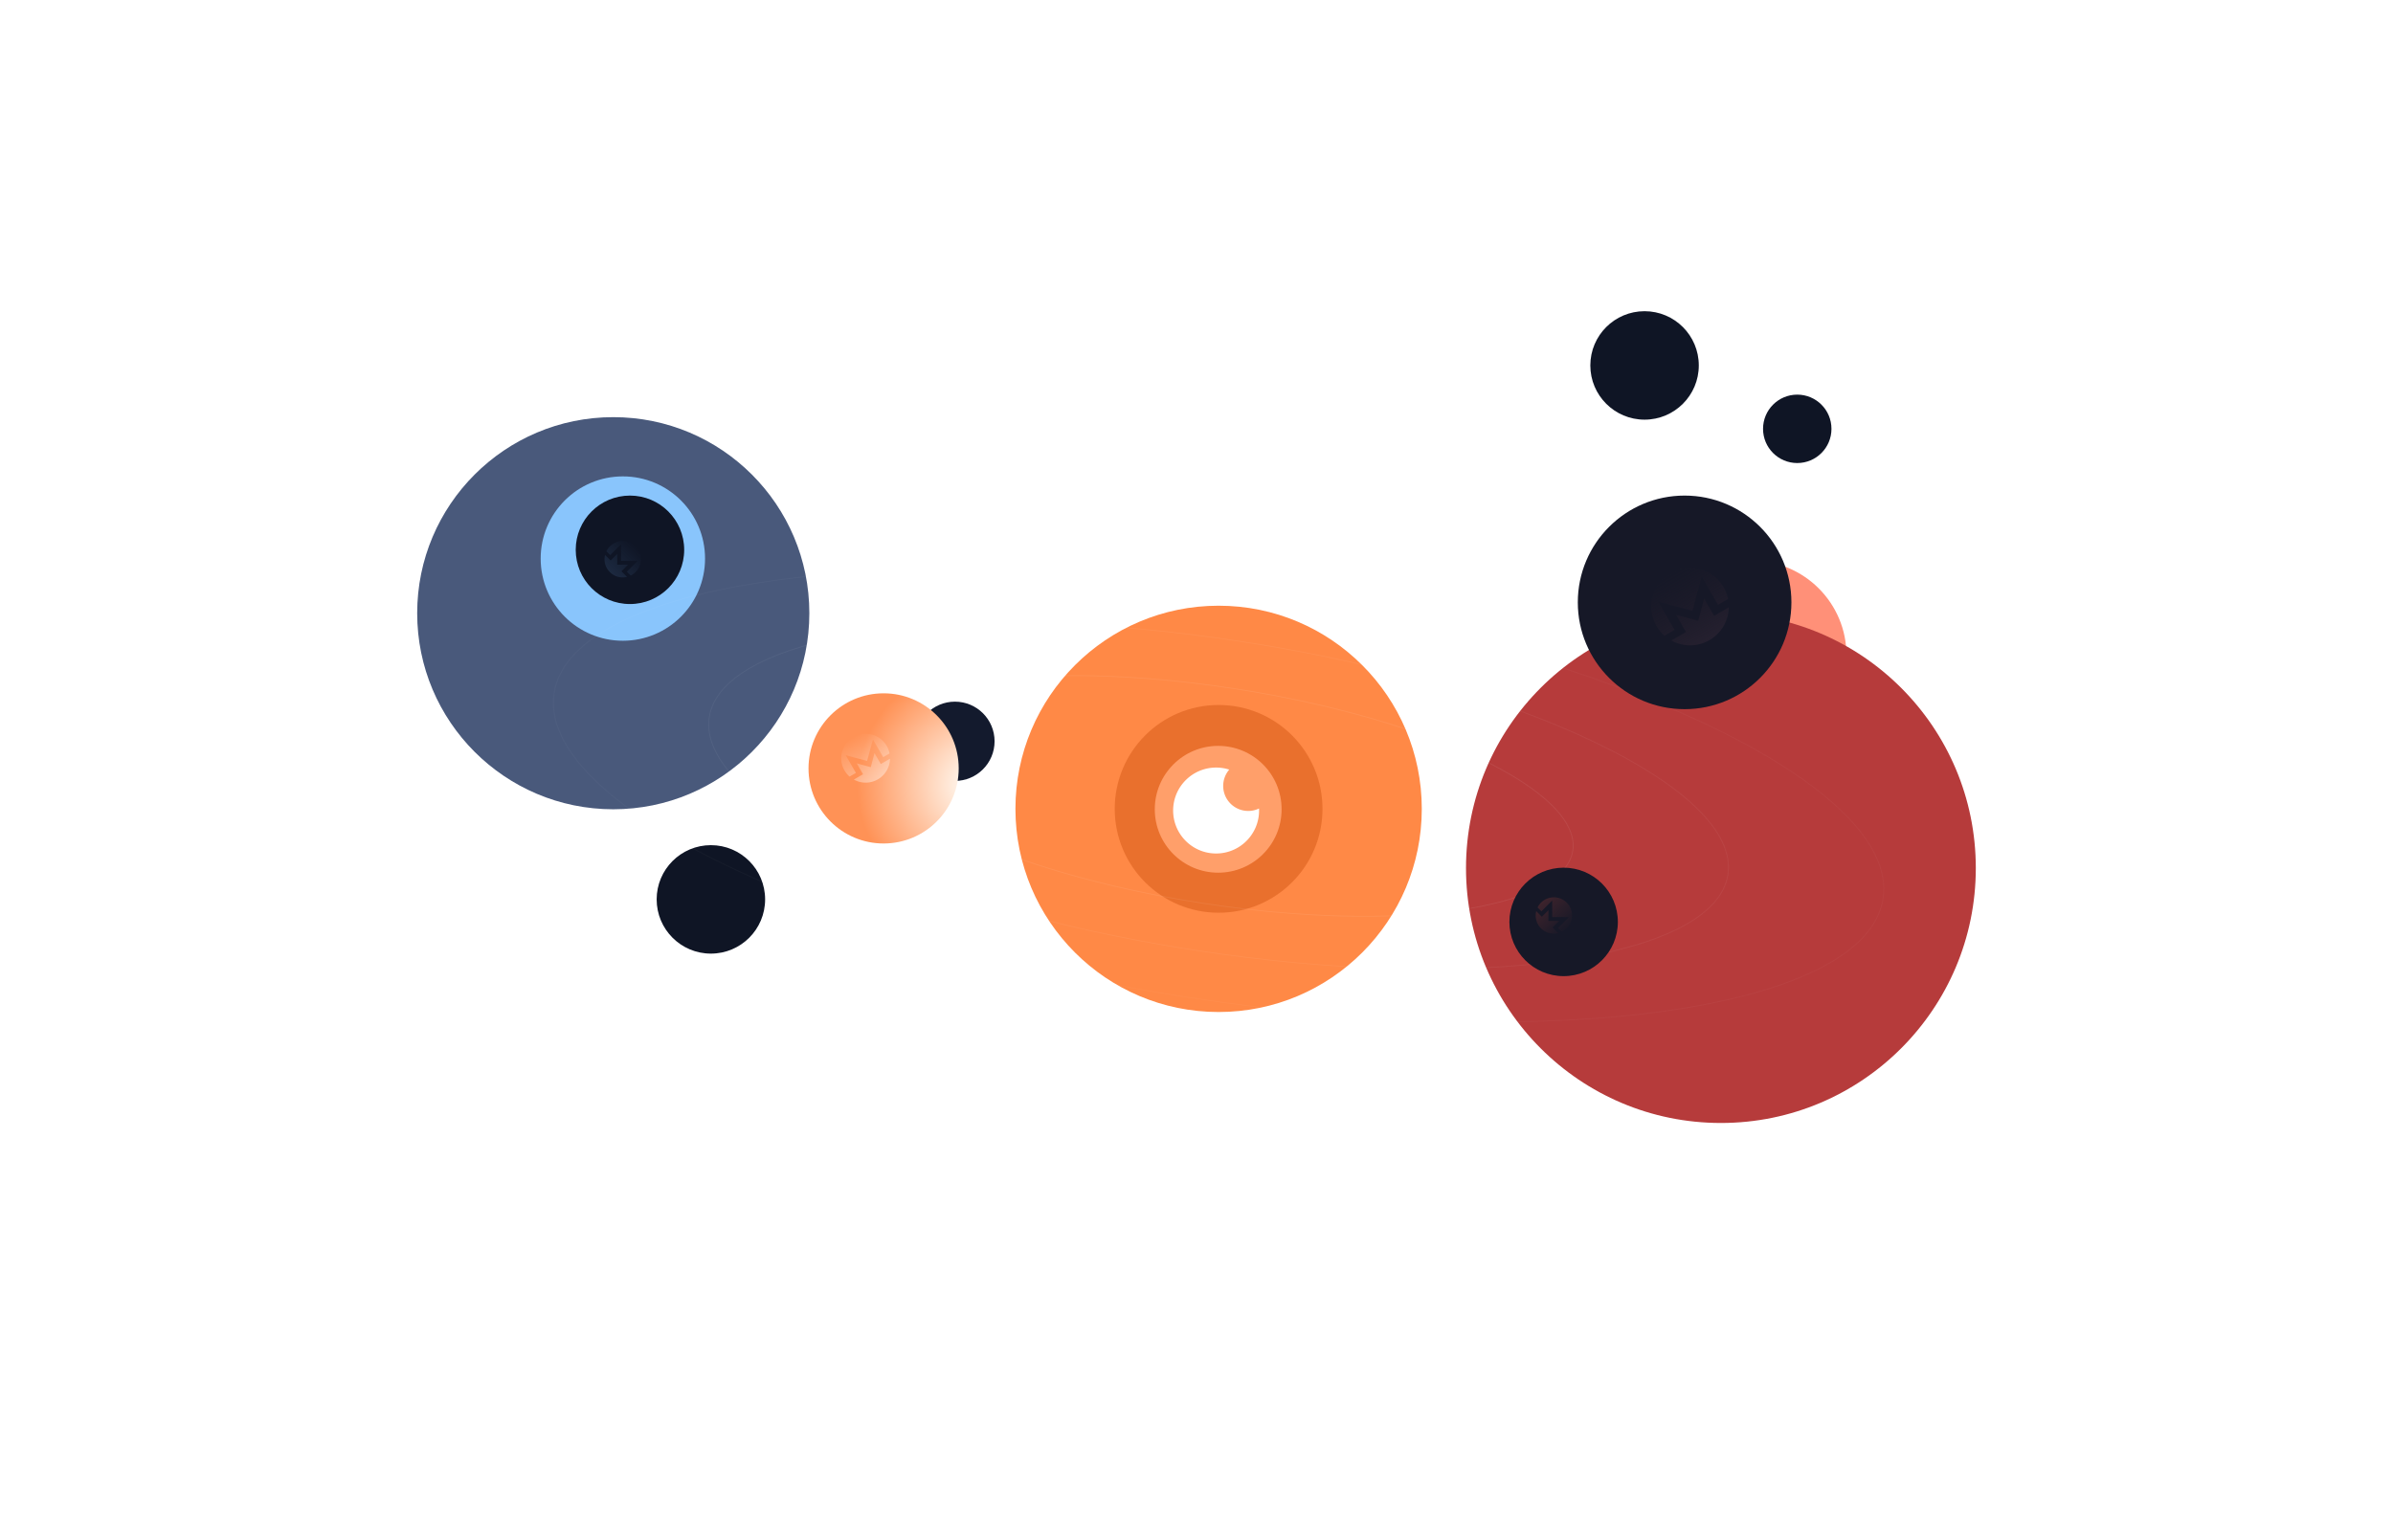 <svg width="2868" height="1846" viewBox="0 0 2868 1846" fill="none" xmlns="http://www.w3.org/2000/svg"><circle cx="1979" cy="448" r="65" fill="#0F1525" filter="url(#a)"/><circle cx="860" cy="1088" r="65" fill="#0F1525" filter="url(#b)"/><circle cx="2158" cy="524" r="41" fill="#0F1525" filter="url(#c)"/><circle cx="735" cy="735" r="235" fill="#49597B" filter="url(#d)"/><circle cx="746.5" cy="669.5" r="98.5" fill="#89C5FC" filter="url(#e)"/><circle cx="2099.5" cy="785.5" r="113.5" fill="#FF9078" filter="url(#f)"/><circle cx="2062.5" cy="1040.5" r="305.5" fill="#B63B3B" filter="url(#g)"/><circle cx="1152.5" cy="898.5" r="47.5" fill="#131A2D" filter="url(#h)"/><circle cx="1460.5" cy="969.5" r="243.5" fill="#FF8946" filter="url(#i)"/><circle cx="1460.5" cy="969.5" r="124.5" fill="#E9702D" filter="url(#j)"/><circle cx="1460" cy="970" r="76" fill="#FF9F6A" filter="url(#k)"/><circle cx="747" cy="670" r="65" fill="#0F1525" filter="url(#l)"/><g opacity=".1" stroke="#fff"><path opacity=".3" d="M2256.82 1077.14c-5.12 33.15-32.16 61.4-76.9 84.06-44.73 22.66-107.05 39.68-182.5 50.4-150.91 21.45-354.26 17.71-574.27-16.31-220.01-34.02-414.98-91.87-552.365-157.9-68.693-33.01-122.959-68.057-158.755-103.165-35.805-35.119-53.049-70.217-47.923-103.363 5.125-33.147 32.164-61.398 76.905-84.061 44.727-22.658 107.044-39.675 182.5-50.399 150.908-21.448 354.248-17.711 574.258 16.309 220.01 34.021 414.99 91.876 552.37 157.902 68.7 33.014 122.96 68.059 158.76 103.167 35.8 35.12 53.05 70.22 47.92 103.36z"/><path opacity=".5" d="M2070.89 1048.39c-3.92 25.36-24.61 46.99-58.9 64.36-34.28 17.37-82.04 30.41-139.88 38.63-115.68 16.44-271.57 13.58-440.23-12.5-168.67-26.08-318.14-70.44-423.45-121.05-52.663-25.309-94.254-52.17-121.685-79.074-27.44-26.914-40.628-53.787-36.707-79.144 3.921-25.357 24.609-46.992 58.898-64.361 34.275-17.362 82.036-30.406 139.884-38.627 115.68-16.441 271.56-13.577 440.23 12.504 168.67 26.081 318.14 70.434 423.45 121.048 52.66 25.308 94.25 52.169 121.68 79.072 27.44 26.915 40.63 53.792 36.71 79.142z"/><path opacity=".7" d="M1884.96 1019.64c-2.72 17.57-17.06 32.59-40.89 44.66-23.83 12.07-57.03 21.14-97.27 26.86-80.45 11.43-188.88 9.44-306.2-8.7s-221.29-48.99-294.53-84.193c-36.63-17.602-65.54-36.279-84.61-54.979-19.07-18.709-28.21-37.357-25.49-54.925 2.72-17.567 17.06-32.585 40.89-44.66 23.82-12.067 57.03-21.138 97.26-26.856 80.46-11.435 188.88-9.444 306.21 8.698 117.32 18.142 221.28 48.993 294.53 84.194 36.62 17.602 65.54 36.279 84.6 54.979 19.08 18.709 28.21 37.352 25.5 54.922z"/></g><circle cx="2030" cy="733" r="128" fill="#161827" filter="url(#m)"/><circle cx="1037" cy="907" r="90" fill="url(#n)" filter="url(#o)"/><circle cx="1863" cy="1094" r="65" fill="#161827" filter="url(#p)"/><path fill-rule="evenodd" clip-rule="evenodd" d="M1508.94 969.072A29.855 29.855 0 0 1 1496 972c-16.57 0-30-13.431-30-30 0-7.468 2.73-14.299 7.24-19.549A51.423 51.423 0 0 0 1457.5 920c-28.44 0-51.5 23.057-51.5 51.5s23.06 51.5 51.5 51.5 51.5-23.057 51.5-51.5c0-.814-.02-1.624-.06-2.428z" fill="#fff" filter="url(#q)"/><g clip-path="url(#r)"><path d="M2054.39 738.034l17.6-10.162c-.31 15.744-8.61 30.951-23.24 39.398-14.63 8.447-31.95 8.033-45.74.427l17.6-10.163-11.98-20.752 26.71 7.268 7.05-26.8 12 20.784zm-47.37 16.956l-19.5-33.775 40.83 10.94 11.13-40.94 19.5 33.775 12.15-7.012a47.002 47.002 0 0 0-5.36-14.228c-12.84-22.246-41.27-29.864-63.52-17.021-22.25 12.844-29.86 41.275-17.02 63.521a46.074 46.074 0 0 0 9.64 11.753l12.15-7.013z" fill="url(#s)"/></g><g clip-path="url(#t)"><path d="M1860.82 1111.73l6.73 6.73a21.765 21.765 0 0 1-20.65-5.73c-5.6-5.6-7.51-13.49-5.73-20.65l6.73 6.73 7.94-7.94-.05 12.97 12.98-.07-7.95 7.96zm-13.42-19.38l12.93-12.93v19.81l19.88.07-12.93 12.93 4.65 4.64c2.09-1.03 4.05-2.41 5.79-4.15 8.51-8.51 8.52-22.31.01-30.82-8.51-8.51-22.31-8.5-30.82.01a21.58 21.58 0 0 0-4.15 5.79l4.64 4.65z" fill="url(#u)"/></g><g clip-path="url(#v)"><path d="M744.82 684.73l6.733 6.733c-7.164 1.773-15.055-.139-20.651-5.736-5.597-5.596-7.509-13.487-5.736-20.651l6.733 6.733 7.943-7.942-.053 12.973 12.985-.065-7.954 7.955zm-13.416-19.382l12.927-12.927-.005 19.808 19.882.069-12.927 12.927 4.646 4.646a21.874 21.874 0 0 0 5.792-4.152c8.514-8.514 8.518-22.307.008-30.817-8.51-8.51-22.303-8.506-30.817.008a21.607 21.607 0 0 0-4.152 5.792l4.646 4.646z" fill="url(#w)"/></g><g opacity=".4" clip-path="url(#x)"><path d="M1055.62 915.741l11.07-6.394c-.19 9.909-5.41 19.479-14.61 24.793-9.21 5.314-20.11 5.051-28.78.262l11.07-6.393-7.54-13.063 16.81 4.578 4.43-16.866 7.55 13.083zm-29.8 10.665l-12.28-21.26 25.69 6.891 7-25.765 12.28 21.26 7.64-4.412a29.377 29.377 0 0 0-3.37-8.955c-8.09-14.003-25.98-18.801-39.97-10.721-14 8.08-18.79 25.972-10.7 39.975a29.021 29.021 0 0 0 6.07 7.398l7.64-4.411z" fill="url(#y)"/></g><rect x="1699.58" y="880.515" width="136.936" height="2" rx="1" transform="rotate(-17.21 1699.58 880.515)" fill="url(#z)"/><rect x="1268.16" y="1136.78" width="81.375" height="2" rx="1" transform="rotate(129.37 1268.16 1136.78)" fill="url(#A)"/><rect x="1086.43" y="728.107" width="153.381" height="2" rx="1" transform="rotate(-149.702 1086.43 728.107)" fill="url(#B)"/><defs><filter id="a" x="1906" y="373" width="138" height="140" filterUnits="userSpaceOnUse" color-interpolation-filters="sRGB"><feFlood flood-opacity="0" result="BackgroundImageFix"/><feBlend in="SourceGraphic" in2="BackgroundImageFix" result="shape"/><feColorMatrix in="SourceAlpha" values="0 0 0 0 0 0 0 0 0 0 0 0 0 0 0 0 0 0 127 0" result="hardAlpha"/><feOffset dx="-8" dy="-10"/><feGaussianBlur stdDeviation="5"/><feComposite in2="hardAlpha" operator="arithmetic" k2="-1" k3="1"/><feColorMatrix values="0 0 0 0 0.377 0 0 0 0 0.576 0 0 0 0 0.808 0 0 0 0.1 0"/><feBlend in2="shape" result="effect1_innerShadow"/></filter><filter id="b" x="787" y="1013" width="138" height="140" filterUnits="userSpaceOnUse" color-interpolation-filters="sRGB"><feFlood flood-opacity="0" result="BackgroundImageFix"/><feBlend in="SourceGraphic" in2="BackgroundImageFix" result="shape"/><feColorMatrix in="SourceAlpha" values="0 0 0 0 0 0 0 0 0 0 0 0 0 0 0 0 0 0 127 0" result="hardAlpha"/><feOffset dx="-8" dy="-10"/><feGaussianBlur stdDeviation="5"/><feComposite in2="hardAlpha" operator="arithmetic" k2="-1" k3="1"/><feColorMatrix values="0 0 0 0 0.377 0 0 0 0 0.576 0 0 0 0 0.808 0 0 0 0.1 0"/><feBlend in2="shape" result="effect1_innerShadow"/></filter><filter id="c" x="2113" y="473" width="86" height="92" filterUnits="userSpaceOnUse" color-interpolation-filters="sRGB"><feFlood flood-opacity="0" result="BackgroundImageFix"/><feBlend in="SourceGraphic" in2="BackgroundImageFix" result="shape"/><feColorMatrix in="SourceAlpha" values="0 0 0 0 0 0 0 0 0 0 0 0 0 0 0 0 0 0 127 0" result="hardAlpha"/><feOffset dx="-4" dy="-10"/><feGaussianBlur stdDeviation="5"/><feComposite in2="hardAlpha" operator="arithmetic" k2="-1" k3="1"/><feColorMatrix values="0 0 0 0 0.236 0 0 0 0 0.271 0 0 0 0 0.583 0 0 0 0.1 0"/><feBlend in2="shape" result="effect1_innerShadow"/></filter><filter id="d" x="0" y="0" width="1470" height="1470" filterUnits="userSpaceOnUse" color-interpolation-filters="sRGB"><feFlood flood-opacity="0" result="BackgroundImageFix"/><feBlend in="SourceGraphic" in2="BackgroundImageFix" result="shape"/><feGaussianBlur stdDeviation="250" result="effect1_foregroundBlur"/></filter><filter id="e" x="448" y="371" width="597" height="597" filterUnits="userSpaceOnUse" color-interpolation-filters="sRGB"><feFlood flood-opacity="0" result="BackgroundImageFix"/><feBlend in="SourceGraphic" in2="BackgroundImageFix" result="shape"/><feGaussianBlur stdDeviation="100" result="effect1_foregroundBlur"/></filter><filter id="f" x="1786" y="472" width="627" height="627" filterUnits="userSpaceOnUse" color-interpolation-filters="sRGB"><feFlood flood-opacity="0" result="BackgroundImageFix"/><feBlend in="SourceGraphic" in2="BackgroundImageFix" result="shape"/><feGaussianBlur stdDeviation="100" result="effect1_foregroundBlur"/></filter><filter id="g" x="1257" y="235" width="1611" height="1611" filterUnits="userSpaceOnUse" color-interpolation-filters="sRGB"><feFlood flood-opacity="0" result="BackgroundImageFix"/><feBlend in="SourceGraphic" in2="BackgroundImageFix" result="shape"/><feGaussianBlur stdDeviation="250" result="effect1_foregroundBlur"/></filter><filter id="h" x="1097" y="841" width="103" height="105" filterUnits="userSpaceOnUse" color-interpolation-filters="sRGB"><feFlood flood-opacity="0" result="BackgroundImageFix"/><feBlend in="SourceGraphic" in2="BackgroundImageFix" result="shape"/><feColorMatrix in="SourceAlpha" values="0 0 0 0 0 0 0 0 0 0 0 0 0 0 0 0 0 0 127 0" result="hardAlpha"/><feOffset dx="-8" dy="-10"/><feGaussianBlur stdDeviation="5"/><feComposite in2="hardAlpha" operator="arithmetic" k2="-1" k3="1"/><feColorMatrix values="0 0 0 0 0.377 0 0 0 0 0.576 0 0 0 0 0.808 0 0 0 0.1 0"/><feBlend in2="shape" result="effect1_innerShadow"/></filter><filter id="i" x="717" y="226" width="1487" height="1487" filterUnits="userSpaceOnUse" color-interpolation-filters="sRGB"><feFlood flood-opacity="0" result="BackgroundImageFix"/><feBlend in="SourceGraphic" in2="BackgroundImageFix" result="shape"/><feGaussianBlur stdDeviation="250" result="effect1_foregroundBlur"/></filter><filter id="j" x="1136" y="645" width="649" height="649" filterUnits="userSpaceOnUse" color-interpolation-filters="sRGB"><feFlood flood-opacity="0" result="BackgroundImageFix"/><feBlend in="SourceGraphic" in2="BackgroundImageFix" result="shape"/><feGaussianBlur stdDeviation="100" result="effect1_foregroundBlur"/></filter><filter id="k" x="1284" y="794" width="352" height="352" filterUnits="userSpaceOnUse" color-interpolation-filters="sRGB"><feFlood flood-opacity="0" result="BackgroundImageFix"/><feBlend in="SourceGraphic" in2="BackgroundImageFix" result="shape"/><feGaussianBlur stdDeviation="50" result="effect1_foregroundBlur"/></filter><filter id="l" x="682" y="598" width="135" height="137" filterUnits="userSpaceOnUse" color-interpolation-filters="sRGB"><feFlood flood-opacity="0" result="BackgroundImageFix"/><feBlend in="SourceGraphic" in2="BackgroundImageFix" result="shape"/><feColorMatrix in="SourceAlpha" values="0 0 0 0 0 0 0 0 0 0 0 0 0 0 0 0 0 0 127 0" result="hardAlpha"/><feOffset dx="5" dy="-7"/><feGaussianBlur stdDeviation="15"/><feComposite in2="hardAlpha" operator="arithmetic" k2="-1" k3="1"/><feColorMatrix values="0 0 0 0 0.377 0 0 0 0 0.576 0 0 0 0 0.808 0 0 0 0.4 0"/><feBlend in2="shape" result="effect1_innerShadow"/><feColorMatrix in="SourceAlpha" values="0 0 0 0 0 0 0 0 0 0 0 0 0 0 0 0 0 0 127 0" result="hardAlpha"/><feOffset dx="3" dy="-4"/><feGaussianBlur stdDeviation="4"/><feComposite in2="hardAlpha" operator="arithmetic" k2="-1" k3="1"/><feColorMatrix values="0 0 0 0 0.321 0 0 0 0 0.674 0 0 0 0 1 0 0 0 0.3 0"/><feBlend in2="effect1_innerShadow" result="effect2_innerShadow"/></filter><filter id="m" x="1896" y="598" width="262" height="263" filterUnits="userSpaceOnUse" color-interpolation-filters="sRGB"><feFlood flood-opacity="0" result="BackgroundImageFix"/><feBlend in="SourceGraphic" in2="BackgroundImageFix" result="shape"/><feColorMatrix in="SourceAlpha" values="0 0 0 0 0 0 0 0 0 0 0 0 0 0 0 0 0 0 127 0" result="hardAlpha"/><feOffset dx="-5" dy="-7"/><feGaussianBlur stdDeviation="15"/><feComposite in2="hardAlpha" operator="arithmetic" k2="-1" k3="1"/><feColorMatrix values="0 0 0 0 0.792 0 0 0 0 0.307 0 0 0 0 0.201 0 0 0 0.4 0"/><feBlend in2="shape" result="effect1_innerShadow"/><feColorMatrix in="SourceAlpha" values="0 0 0 0 0 0 0 0 0 0 0 0 0 0 0 0 0 0 127 0" result="hardAlpha"/><feOffset dx="-6" dy="-4"/><feGaussianBlur stdDeviation="7"/><feComposite in2="hardAlpha" operator="arithmetic" k2="-1" k3="1"/><feColorMatrix values="0 0 0 0 1 0 0 0 0 0.358 0 0 0 0 0.358 0 0 0 0.5 0"/><feBlend in2="effect1_innerShadow" result="effect2_innerShadow"/></filter><filter id="o" x="947" y="817" width="199" height="192" filterUnits="userSpaceOnUse" color-interpolation-filters="sRGB"><feFlood flood-opacity="0" result="BackgroundImageFix"/><feBlend in="SourceGraphic" in2="BackgroundImageFix" result="shape"/><feColorMatrix in="SourceAlpha" values="0 0 0 0 0 0 0 0 0 0 0 0 0 0 0 0 0 0 127 0" result="hardAlpha"/><feOffset dx="19" dy="12"/><feGaussianBlur stdDeviation="15"/><feComposite in2="hardAlpha" operator="arithmetic" k2="-1" k3="1"/><feColorMatrix values="0 0 0 0 0.218 0 0 0 0 0.257 0 0 0 0 0.367 0 0 0 1 0"/><feBlend in2="shape" result="effect1_innerShadow"/><feColorMatrix in="SourceAlpha" values="0 0 0 0 0 0 0 0 0 0 0 0 0 0 0 0 0 0 127 0" result="hardAlpha"/><feOffset dx="3" dy="2"/><feGaussianBlur stdDeviation="5.5"/><feComposite in2="hardAlpha" operator="arithmetic" k2="-1" k3="1"/><feColorMatrix values="0 0 0 0 0.294 0 0 0 0 0.4 0 0 0 0 0.537 0 0 0 0.4 0"/><feBlend in2="effect1_innerShadow" result="effect2_innerShadow"/></filter><filter id="p" x="1798" y="1029" width="136" height="137" filterUnits="userSpaceOnUse" color-interpolation-filters="sRGB"><feFlood flood-opacity="0" result="BackgroundImageFix"/><feBlend in="SourceGraphic" in2="BackgroundImageFix" result="shape"/><feColorMatrix in="SourceAlpha" values="0 0 0 0 0 0 0 0 0 0 0 0 0 0 0 0 0 0 127 0" result="hardAlpha"/><feOffset dx="5" dy="7"/><feGaussianBlur stdDeviation="15"/><feComposite in2="hardAlpha" operator="arithmetic" k2="-1" k3="1"/><feColorMatrix values="0 0 0 0 0.792 0 0 0 0 0.307 0 0 0 0 0.201 0 0 0 0.4 0"/><feBlend in2="shape" result="effect1_innerShadow"/><feColorMatrix in="SourceAlpha" values="0 0 0 0 0 0 0 0 0 0 0 0 0 0 0 0 0 0 127 0" result="hardAlpha"/><feOffset dx="6" dy="4"/><feGaussianBlur stdDeviation="7"/><feComposite in2="hardAlpha" operator="arithmetic" k2="-1" k3="1"/><feColorMatrix values="0 0 0 0 1 0 0 0 0 0.358 0 0 0 0 0.358 0 0 0 0.5 0"/><feBlend in2="effect1_innerShadow" result="effect2_innerShadow"/></filter><filter id="q" x="1356" y="870" width="203" height="203" filterUnits="userSpaceOnUse" color-interpolation-filters="sRGB"><feFlood flood-opacity="0" result="BackgroundImageFix"/><feBlend in="SourceGraphic" in2="BackgroundImageFix" result="shape"/><feGaussianBlur stdDeviation="25" result="effect1_foregroundBlur"/></filter><radialGradient id="n" cx="0" cy="0" r="1" gradientUnits="userSpaceOnUse" gradientTransform="rotate(-172.304 605.176 424.892) scale(149.345)"><stop offset=".056" stop-color="#FFFBF4"/><stop offset=".957" stop-color="#FF9256"/></radialGradient><linearGradient id="s" x1="2002.25" y1="686.729" x2="2048.75" y2="767.27" gradientUnits="userSpaceOnUse"><stop stop-color="#1F1B28" stop-opacity="0"/><stop offset="1" stop-color="#25202F"/></linearGradient><linearGradient id="u" x1="1880" y1="1114.5" x2="1847.5" y2="1081" gradientUnits="userSpaceOnUse"><stop stop-color="#3D232C" stop-opacity="0"/><stop offset="1" stop-color="#3D232C"/></linearGradient><linearGradient id="w" x1="761.727" y1="654.902" x2="730.902" y2="685.727" gradientUnits="userSpaceOnUse"><stop stop-color="#1C2940" stop-opacity="0"/><stop offset="1" stop-color="#1C2940"/></linearGradient><linearGradient id="y" x1="1022.81" y1="883.444" x2="1052.08" y2="934.14" gradientUnits="userSpaceOnUse"><stop stop-color="#fff" stop-opacity="0"/><stop offset="1" stop-color="#fff"/></linearGradient><linearGradient id="z" x1="1836.86" y1="880.695" x2="1699.26" y2="881.234" gradientUnits="userSpaceOnUse"><stop stop-color="#fff" stop-opacity=".3"/><stop offset="1" stop-color="#fff" stop-opacity="0"/></linearGradient><linearGradient id="A" x1="1349.74" y1="1136.96" x2="1267.97" y2="1137.15" gradientUnits="userSpaceOnUse"><stop stop-color="#fff" stop-opacity=".29"/><stop offset="1" stop-color="#fff" stop-opacity="0"/></linearGradient><linearGradient id="B" x1="1240.19" y1="728.288" x2="1086.07" y2="728.964" gradientUnits="userSpaceOnUse"><stop stop-color="#fff" stop-opacity=".3"/><stop offset="1" stop-color="#fff" stop-opacity="0"/></linearGradient><clipPath id="r"><path fill="#fff" transform="rotate(-30 2303.032 -3305.365)" d="M0 0h93v96H0z"/></clipPath><clipPath id="t"><path fill="#fff" transform="rotate(45 -355.366 2781.623)" d="M0 0h43.571v45H0z"/></clipPath><clipPath id="v"><path fill="#fff" transform="rotate(45 -397.932 1220.99)" d="M0 0h43.571v45H0z"/></clipPath><clipPath id="x"><path fill="#fff" transform="rotate(-30 2172.799 -1411.8)" d="M0 0h58.508v60.427H0z"/></clipPath></defs></svg>